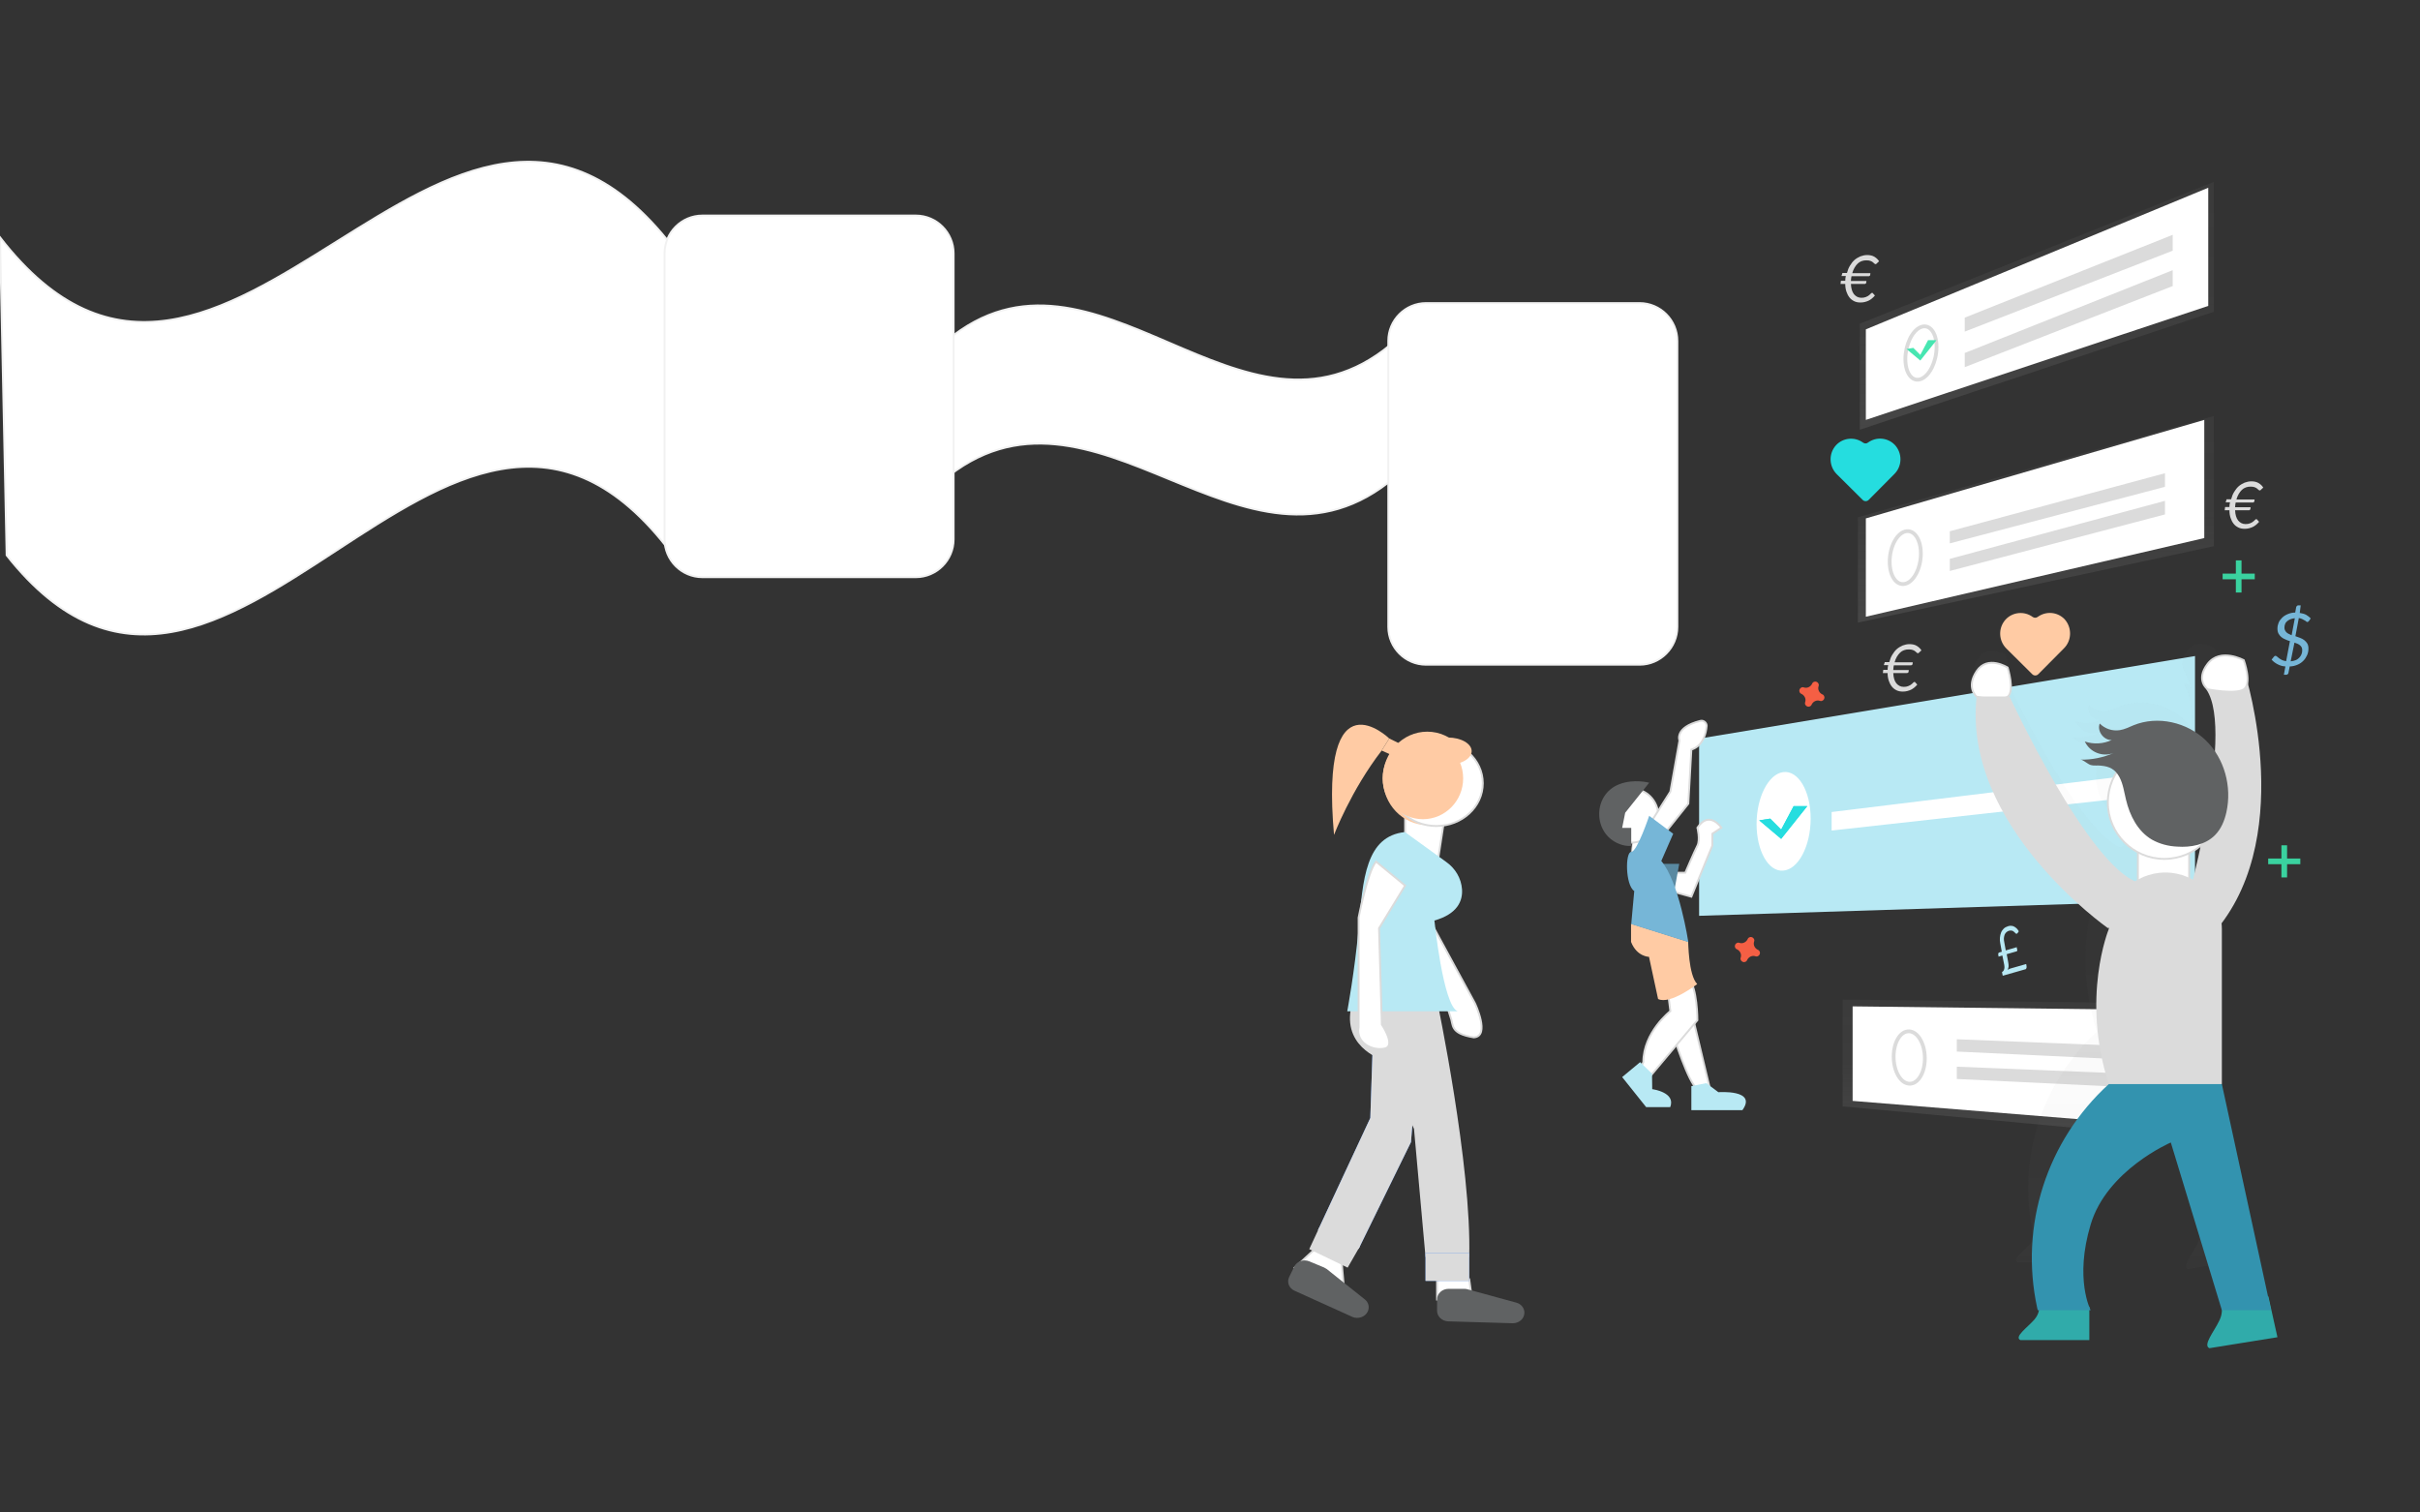 <svg version="1.1" id="Calque_1" xmlns="http://www.w3.org/2000/svg" x="0" y="0" viewBox="0 0 1280 800" xml:space="preserve"><rect x="0" y="0" width="1280" height="800" fill="#333333" stroke="none"/><style>.st0{fill:#25dddf}.st1{fill:#ffcba4}.st2{fill:#3ad29f}.st4{fill:#fff;stroke:#f1f1f1;stroke-miterlimit:10}.st5{fill:#b8e9f4}.st7{fill:#fff}.st8{fill:none;stroke:#dbdbdb;stroke-width:2;stroke-miterlimit:10}.st9{fill:#dbdbdb}.st13{fill:#fff;stroke:#dbdbdb;stroke-miterlimit:10}.st15{fill:#606263}.st16{fill:#76b6d7}.st18{opacity:.2}.st21{fill:#30abaa}.st23{fill:#4d8af0}</style><path class="st0" d="M985.4 234.1c-4.4-3.2-10.5-2.6-14.2 1.3-4.1 4.4-3.9 11.3.4 15.5l13.6 13.5c.9.9 2.3.9 3.2 0l13.5-13.6c4.3-4.2 4.4-11.1.3-15.5-3.8-3.9-9.8-4.4-14.2-1.2-.7.6-1.8.6-2.6 0z"/><path class="st1" d="M1075.1 326.3c-4.4-3.2-10.5-2.6-14.2 1.3-4.1 4.4-3.9 11.3.4 15.5l13.6 13.5c.9.9 2.3.9 3.2 0l13.5-13.6c4.3-4.2 4.4-11.1.4-15.5-3.8-3.9-9.8-4.4-14.2-1.2-.8.6-1.9.6-2.7 0z"/><path class="st2" d="M1206.7 447.1h3v17h-3z"/><path class="st2" d="M1199.7 454.1h17v3h-17zm-17.1-157.7h3v17h-3z"/><path class="st2" d="M1175.6 303.4h17v3h-17z"/><path d="M963.9 367.3c-1.7-.8-2.6-2.7-2-4.4 0-.1.1-.3.1-.4.1-1-.7-1.9-1.7-2-.6 0-1.2.2-1.6.7-.1.1-.1.2-.2.4-.8 1.7-2.7 2.6-4.4 2-.1 0-.3-.1-.4-.1-1-.1-1.9.7-2 1.7 0 .6.2 1.2.7 1.6.1.1.2.1.4.2 1.7.8 2.6 2.7 2 4.4 0 .1-.1.3-.1.4-.1 1 .7 1.9 1.7 2 .6 0 1.2-.2 1.6-.7.1-.1.1-.2.2-.4.8-1.7 2.7-2.6 4.4-2 .1 0 .3.1.4.1 1 .1 1.9-.7 2-1.7 0-.6-.2-1.2-.7-1.6-.1-.1-.2-.2-.4-.2zm-34.1 135.1c-1.7-.8-2.6-2.7-2-4.4 0-.1.1-.3.1-.4.1-1-.7-1.9-1.7-2-.6 0-1.2.2-1.6.7-.1.1-.1.2-.2.4-.8 1.7-2.7 2.6-4.4 2-.1 0-.3-.1-.4-.1-1-.1-1.9.7-2 1.7 0 .6.2 1.2.7 1.6.1.1.2.1.4.2 1.7.8 2.6 2.7 2 4.4 0 .1-.1.3-.1.4-.1 1 .7 1.9 1.7 2 .6 0 1.2-.2 1.6-.7.1-.1.1-.2.2-.4.8-1.7 2.7-2.6 4.4-2 .1 0 .3.1.4.1 1 .1 1.9-.7 2-1.7 0-.6-.2-1.2-.7-1.6-.2-.1-.3-.1-.4-.2z" fill="#f55f44"/><path class="st4" d="M352.2 288.8C236 141.7 119.7 440.8 3.5 293.7 2.3 237.6 1.2 181.6 0 125.5 118.5 278.8 237.1-23 355.7 130.4c-1.2 52.8-2.3 105.6-3.5 158.4zm383.4-106.6c-78.3 65.1-156.6-67.2-234.8-2.1l-2.4 74.4c79.9-67.9 159.7 65.7 239.6-2.2-.8-23.4-1.6-46.7-2.4-70.1z"/><path class="st4" d="M484.4 305.3H371.5c-11 0-20-9-20-20V134c0-11 9-20 20-20h112.9c11 0 20 9 20 20v151.3c0 11-9 20-20 20zm382.8 46.3H754.3c-11 0-20-9-20-20V180.3c0-11 9-20 20-20h112.9c11 0 20 9 20 20v151.3c0 11-9 20-20 20z"/><path class="st5" d="M898.7 390.7L1161 347v129.1l-262.3 8.3z"/><linearGradient id="SVGID_1_" gradientUnits="userSpaceOnUse" x1="1076.85" y1="607.3" x2="1076.85" y2="498" gradientTransform="translate(0 -278)"><stop offset="0" stop-color="gray" stop-opacity=".25"/><stop offset=".54" stop-color="gray" stop-opacity=".12"/><stop offset="1" stop-color="gray" stop-opacity=".1"/></linearGradient><path fill="url(#SVGID_1_)" d="M1171 220l-188.3 53.6v55.7l188.3-40.4z"/><path class="st7" d="M1165.9 222.1l-179 52.1v52l179-41.6z"/><path class="st8" d="M1016 292.8c0 7.7-3.7 14.9-8.3 16s-8.2-4.1-8.2-11.7 3.6-14.8 8.2-16 8.3 4 8.3 11.7z"/><path class="st9" d="M1145.1 257.5l-113.8 29.9V281l113.8-30.7zm0 14.6L1031.3 302v-6.4l113.8-30.7z"/><path class="st7" d="M957.7 433c0-14.7-6.6-25.7-14.6-24.6-7.8 1.1-14 13.4-14 27.5s6.2 25.2 14 24.6c8-.5 14.6-12.9 14.6-27.5zm168-11.1l-156.9 17.4v-9.8l156.9-19.2z"/><linearGradient id="SVGID_2_" gradientUnits="userSpaceOnUse" x1="1068.3" y1="880.5" x2="1068.3" y2="806.7" gradientTransform="translate(0 -278)"><stop offset="0" stop-color="gray" stop-opacity=".25"/><stop offset=".54" stop-color="gray" stop-opacity=".12"/><stop offset="1" stop-color="gray" stop-opacity=".1"/></linearGradient><path fill="url(#SVGID_2_)" d="M1160 530.9l-185.4-2.2v56.5l187.4 17.3z"/><path class="st7" d="M1158.9 534.4l-179-2.1v50l179 14.5z"/><path class="st8" d="M1018.1 559.8c0 7.7-3.7 13.7-8.3 13.4s-8.2-6.7-8.2-14.3 3.6-13.6 8.2-13.4 8.3 6.6 8.3 14.3z"/><path class="st9" d="M1145.1 561.4l-110.1-5.2v-6.5l110.1 4.4zm0 14.6l-110.1-5.3v-6.5l110.1 4.5z"/><linearGradient id="SVGID_3_" gradientUnits="userSpaceOnUse" x1="1077.35" y1="505.3" x2="1077.35" y2="374.2" gradientTransform="translate(0 -278)"><stop offset="0" stop-color="gray" stop-opacity=".25"/><stop offset=".54" stop-color="gray" stop-opacity=".12"/><stop offset="1" stop-color="gray" stop-opacity=".1"/></linearGradient><path fill="url(#SVGID_3_)" d="M1171 96.2l-187.3 75v56.1l187.3-62.4z"/><path class="st7" d="M1168 99.3l-181.1 74.9v47.9l181.1-60.3z"/><path class="st8" d="M1024.3 183.5c0 7.7-3.7 15.3-8.3 17s-8.2-3.1-8.2-10.6 3.6-15.1 8.2-16.9c4.5-1.8 8.3 2.8 8.3 10.5z"/><path class="st9" d="M1149.2 132.6l-110 42.8V168l110-43.8zm0 18.7l-110 42.9v-7.5l110-43.8z"/><linearGradient id="SVGID_4_" gradientUnits="userSpaceOnUse" x1="862.183" y1="73.793" x2="875.745" y2="73.793" gradientTransform="matrix(1 0 0 -1 0 522)"><stop offset="0" stop-color="gray" stop-opacity=".25"/><stop offset=".54" stop-color="gray" stop-opacity=".12"/><stop offset="1" stop-color="gray" stop-opacity=".1"/></linearGradient><path d="M864.3 441.1s-3.6 15.1 0 17.3l10.8-6.5-7.2-13.7-3.6 2.9z" fill="#fff" stroke="url(#SVGID_4_)" stroke-miterlimit="10"/><path class="st13" d="M904.1 574.5l-9.5-39.7-9.5 12.7s7.9 25.4 12.7 28.6l6.3-1.6zm6.4-136.7s-6.4-9.5-12.7 0c0 0 1.6 6.4 0 9.5s-6.4 14.3-6.4 14.3h-14.3v7.9l17.5 4.8 11.1-27V441l4.8-3.2z"/><path fill="#5989a1" d="M888.2 456.9l-3.2 17.5-12.7-3.2v-14.3z"/><circle class="st13" cx="862.8" cy="431.4" r="14.3"/><path class="st15" d="M859.6 429.9l12.7-15.9s-8.1-2.2-15.8.8c-14.2 5.4-14.2 26.1 0 31.6 2 .8 4.1 1.2 6.3 1v-9.5H858l1.6-8z"/><path class="st13" d="M894.6 396.5l-1.6 28.6-12.7 15.9-7.9-4.8 11.1-17.5 4.8-27s-2.8-6.9 11-10.4c1.4-.4 2.9.5 3.3 1.9.1.3.1.6.1.8-.4 4.1-1.8 10.4-8.1 12.5zm-12.7 125.6l1.6 12.7s-14.3 11.1-14.3 27l-1.6 3.2 4.8 4.8 25.4-30.2s0-17.5-4.8-22.3l-11.1 4.8z"/><path class="st5" d="M873.8 567.9l.1 8.2s12.7 1.6 9.5 9.5h-12.7L858 569.7l9.5-7.9 6.3 6.1zm28.7 5l6.4 4.8s20.7-1.6 12.7 9.5h-27v-12.7l7.9-1.6z"/><path class="st1" d="M897.7 520.5s-14.3 11.1-20.7 7.9l-4.8-22.3s-6.4 0-9.5-7.9v-9.6l30.2 9.5c.1.1.1 17.6 4.8 22.4z"/><path class="st16" d="M885 441l-12.7-9.5s-6.4 19.1-9.5 19.1c-3.2 0-3.2 17.5 1.6 20.7l-1.6 17.5 30.2 9.5s-4.8-31.8-14.3-42.9L885 441z"/><path fill="#47e6b1" d="M1008.4 184.6l3.6-.6 3.7 3.7 4.1-7.8h4.5l-8.6 10.8z"/><path class="st0" d="M930.5 433.9l5.8-.9 5.8 5.8 6.6-12.4h7.2l-13.8 17.3z"/><path class="st0" d="M930.5 433.9l5.8-.9 5.8 5.8 6.6-12.4h7.2l-13.8 17.3z"/><g class="st18"><linearGradient id="SVGID_5_" gradientUnits="userSpaceOnUse" x1="1352.771" y1="716.31" x2="1352.771" y2="715.82" gradientTransform="translate(-178 -366.36)"><stop offset="0" stop-color="gray" stop-opacity=".25"/><stop offset=".54" stop-color="gray" stop-opacity=".12"/><stop offset="1" stop-color="gray" stop-opacity=".1"/></linearGradient><path d="M1174.4 349.5l.1.4c1.5-.7-.1-.4-.1-.4z" fill="url(#SVGID_5_)"/></g><g class="st18"><linearGradient id="SVGID_6_" gradientUnits="userSpaceOnUse" x1="1294.944" y1="1037.66" x2="1294.944" y2="706.79" gradientTransform="translate(-178 -366.36)"><stop offset="0" stop-color="gray" stop-opacity=".25"/><stop offset=".54" stop-color="gray" stop-opacity=".12"/><stop offset="1" stop-color="gray" stop-opacity=".1"/></linearGradient><path d="M1158.6 671l31.2-5-4.3-19.1-.1-.3h-.1l-22.1-101.5v-74c0-.9-.1-1.9-.2-2.8 33-43.8 13.3-112.4 11.5-118.4-.3.2-.9.4-1.6.7-.2-2.7-.7-5.3-1.5-7.9 0 0-9.6-6.1-14.8 1.7-4.5 6.8-1.2 11-.2 12l-.6.2c1.5 2.3 2.5 4.9 3 7.5-.3-.7-.6-1.3-1-1.9-1.2-.2-2-.4-2-.4l-.2-.2-.6.2c3.3 4.8 4.5 13.3 4.3 23.5-1.1-1.6-2.4-3.1-3.8-4.4-6.1-5.8-14-9.1-22.4-9.3h-1.6c-.9 0-1.7.1-2.6.2l-.6.1-1.1.1c-.4.1-.8.2-1.2.2l-.9.2c-.5.1-1 .3-1.5.4l-.6.2c-.7.2-1.3.4-1.9.7-2.1 1-4.3 1.8-6.6 2.4-.3 0-.6.1-.9.1-2.6.2-5.1-.5-7.2-2-.2-.2-.5-.4-.7-.5-.3-.2-.5-.5-.8-.7-.3.7-.4 1.4-.3 2.1.1 1.7.9 3.3 2.2 4.3.4.3.8.6 1.2.8.6.3 1.3.5 2 .6h.7l-.2.1c-.4.2-.9.4-1.3.6h-.1c-.5.2-1 .3-1.5.5h-.1c-2.5.6-5.1.7-7.7.1l-.8-.2c-.4-.1-.8-.2-1.2-.4.1.3.3.6.4.8l.2.3c.1.2.2.4.3.5l.2.3c.1.2.2.3.4.5l.2.2.5.5.2.2c.2.2.5.4.7.6l.2.2.5.4.3.2.5.3.4.2.5.2.4.2.5.2.7.2.5.1.5.1.4.1h2.3c1-.1 2-.3 2.9-.7-.6.3-1.2.5-1.8.7l-.9.3-.9.3-.9.3-.9.3-.9.2-1 .2-.9.2-1 .2-.8.1-1.1.1-.8.1-1.2.1h-2.6c.7 0 1.8.8 2.9 1.5.5.4 1.1.7 1.8 1 .3.1.6.1.9.2h.2l.6.1h2.6c.3 0 .6 0 .8.1 1.8.2 3.5.7 5 1.6.8.5 1.5 1.1 2.1 1.9-.3.4-.5.9-.8 1.3s-.4.8-.6 1.2c-.4.8-.7 1.6-1 2.4-1.1 3-1.6 6.1-1.6 9.3 0 .6 0 1.2.1 1.7v.5c0 .5.1.9.2 1.4v.3c.1.6.2 1.1.3 1.7l.1.3c.1.5.2.9.3 1.3l.1.4c.3 1.1.7 2.1 1.2 3.2l.1.3c.2.5.4.9.7 1.4l.1.1.9 1.5.1.1c.3.5.6.9.9 1.3l.1.2c.7.9 1.4 1.8 2.2 2.7l.1.1c2.1 2.2 4.5 4 7.2 5.4-.1.4-.2.8-.2 1.2 0 .4-.1.9-.1 1.3v10.1c-.6.3-1.1.6-1.7 1-24-10.9-59.7-88.1-59.7-88.1h-.9c3.5-2.6 0-13.9 0-13.9-2-1.2-4.3-2-6.7-2.2h-2.3l-.3.1h-.2l-.4.1-.1.2-.6.2-.5.2-.2.1-.4.2-.2.1-.3.2-.2.2-.3.3-.2.2-.3.3-.2.2-.3.4-.2.2c-.2.2-.3.4-.5.7-5.2 7.8 0 12.2 0 12.2-.3 3-.5 6-.5 9.1-.4 56.4 59.9 100.1 63 102.3-1.4 3.5-12.6 34.7.1 73.7 0 .1.1.2.2.3-29.5 27.1-42.4 67.8-33.9 106.9l.2 1.2h.6c-.1.3-.1.5-.2.8-.1.5-.3.9-.6 1.3-.4.7-.8 1.4-1.4 2l-.1.1c-.6.7-1.3 1.4-2 2.1l-.8.7c-3 2.9-6.1 5.7-3.8 6.9h32.9v-14.3h.6s-.2-.5-.6-1.3v-.3h-.1c-1.7-4.5-5.7-18.2.7-39.3 7.8-26.1 38.3-39.2 38.3-39.2l.6 1.8-.1.1 23.8 78.5c0 .3 0 .6-.1.9-.1.7-.3 1.5-.5 2.2-.2.5-.4 1.1-.7 1.6-1.5 3-4 6.6-5.1 9.3-.2.4-.3.7-.4 1.1-.1.4-.2.9-.1 1.3.1.6.4 1.1 1 1.3l.4-.1.8-.2zm-9.2-223.4l-1.8-.9v-9.5c0-.7-.1-1.4-.2-2.2 2.1-1 4-2.2 5.8-3.7-1.4 5.9-2.7 11.5-3.8 16.3z" fill="url(#SVGID_6_)"/></g><path class="st13" d="M1045.5 368.5s-5.8-4.8 0-13.5 16.4-1.9 16.4-1.9 3.9 12.5 0 15.4c-3.9 2.8-16.4 0-16.4 0z"/><path id="a3c32856-4a80-4c98-bc66-0983250df946" class="st21" d="M1105.1 691.2h-26.6s.6 3.2-2.5 6.8c-3.6 4.1-10.8 9.1-7.4 10.8h36.5v-17.6z"/><path id="d5cddcd9-79b8-465c-ad2b-bd849a7889d8" class="st21" d="M1199.8 685.7l-24.9 4.1c.7 3 .3 6.1-1.1 8.8-2.7 5.7-8.8 12.9-5.2 14.5l36-5.8-4.8-21.6z"/><path class="st9" d="M1187.6 356.7s28.5 89.7-19.2 139.5l-13.8-10.5s28.2-98 12.4-121c27.8-9.4 20.6-8 20.6-8z"/><path class="st13" d="M1167.7 364.6s-6.7-4.8 0-13.5 19.1-1.9 19.1-1.9 4.5 12.5 0 15.4c-4.5 2.9-19.1 0-19.1 0zm-25.2 75.7h3.7c6.4 0 11.7 5.2 11.7 11.7v16.7c0 6.4-5.2 11.7-11.7 11.7h-3.7c-6.4 0-11.7-5.2-11.7-11.7V452c0-6.5 5.2-11.7 11.7-11.7z"/><circle class="st13" cx="1144.8" cy="424.4" r="29.9"/><path class="st9" d="M1175.2 573.4s-57.7 6.5-59.8 0c-14.9-45.8 0-82 0-82 0-16.5 13.4-29.9 29.9-29.9s29.9 13.4 29.9 29.9v82z"/><path d="M1175.2 573.4l26 119.6h-26l-27-88.7s-33.8 14.5-42.4 43.4c-8.7 28.9 0 45.3 0 45.3h-28l-.3-1.3c-9.4-43.4 5.1-88.4 37.9-118.3" fill="#3393af"/><path class="st9" d="M1114.9 490.9s-77.1-54-69.4-122.5h17.4s41.5 89.7 68 98.4-16 24.1-16 24.1z"/><path class="st15" d="M1121 411c2 3.7 2.5 8 3.5 12 2 8.4 6.2 16.7 13.7 21.1 4.1 2.3 8.7 3.5 13.4 3.7 7.1.5 14.8-.9 19.9-6 3.3-3.3 5.1-7.7 6.1-12.2 3-13.5-1-28.4-10.9-38s-25.4-13.2-38.2-8c-2.4 1-4.7 2.2-7.3 2.6-3.9.6-7.8-.7-10.6-3.5-1.6 4 2.2 9 6.4 8.7-4.5 2.1-9.6 2.4-14.3.8 2.7 5.7 9.3 8.3 15.2 6.1-5.5 2.4-11.4 3.6-17.4 3.5 1.2 0 3.7 2.3 5.2 2.8 2.1.6 3.8.1 5.7.4 4.4.4 7.4 1.9 9.6 6z"/><path class="st13" d="M743.2 447.3l17.3 8.2 4.3-28h-21.6z"/><ellipse class="st1" cx="754.9" cy="411.7" rx="23.5" ry="24.7"/><path class="st13" d="M760.1 674.7v12.7h18.5l-1.5-10.8zm-50.7-9.9l1.5 17h-1c-7.3 0-14.3-2.5-19.7-6.9l-5.4-4.4 13.8-12.7 10.8 7z"/><path class="st23" d="M747.8 585.7l-1.5 18.4-27.7 56.5-21.5-9.9 27.7-59.4 1.5-45.2h24.6z"/><path class="st9" d="M747.8 585.7l-1.5 18.4-27.7 56.5-21.5-9.9 27.7-59.4 1.5-45.2h24.6z"/><path class="st13" d="M754 482.6l26.1 48s8.4 17.6-.6 18.1c-12.9-2.1-10.6-6.7-12.3-10.8l-16.3-51.1 3.1-4.2z"/><ellipse class="st13" cx="759.7" cy="414.3" rx="24.6" ry="22.6"/><path class="st9" d="M760.1 529.2s18.4 87.6 17 135.7H754l-6.1-67.8-17-36.7s-23-7.1-15.3-31.1h44.5v-.1z"/><path class="st23" d="M754 662.8h23.1v14.7H754z"/><path class="st9" d="M754 662.8h23.1v14.7H754zm-34.7-3.6l-6.5 11.3-20.3-9.8 5.4-11.6z"/><path class="st15" d="M776.4 682l25.6 7c2.6.7 4.3 2.9 4.3 5.3 0 3.1-2.7 5.6-6.1 5.6h-.2l-34-1c-3.3-.1-5.9-2.6-5.9-5.6v-6c0-3.1 2.7-5.6 6.1-5.6h8.4c.6 0 1.2.1 1.8.3z"/><path class="st5" d="M743.1 440.1l21.7 15.7c5 3.5 8.1 8.8 8.5 14.6.4 6-2.3 13-14.6 16.5 0 0 4.6 45.2 12.3 48h-58.4s3.9-20.9 6-43.8c2.2-26.5 3.9-48.8 24.5-51z"/><path class="st13" d="M743.2 468.4L729.4 491l1.5 50.9s7.7 11.3 1.5 12.7-15.4-2.8-13.8-11.3v-57.9s4.6-24 9.2-29.7l15.4 12.7z"/><path class="st15" d="M701.7 671.2l20.2 16.1c2 1.6 2.6 4.2 1.5 6.5-1.4 2.8-5 4-8 2.8-.1 0-.1-.1-.2-.1l-30.5-13.8c-2.9-1.3-4.2-4.5-2.8-7.3l2.7-5.5c1.4-2.8 4.9-4 8-2.7l7.7 3.2c.4.2.9.5 1.4.8z"/><path class="st1" d="M730.8 397l5.6 2.5 3.9-6.2-5.5-2.7z"/><path class="st1" d="M734.8 390.6s-36.9-35.7-29.2 51c0 0 8.9-23.5 25.2-44.6l4-6.4z"/><ellipse class="st1" cx="752.6" cy="411.7" rx="21.3" ry="21.6"/><ellipse class="st1" cx="765.8" cy="397.3" rx="12.6" ry="7.2"/><path class="st16" d="M1216.4 324.2c1.3.2 2.5.5 3.4 1s1.7 1.2 2.4 1.9l-.9 1.3c-.3.4-.6.6-.9.6-.2 0-.4-.1-.6-.3-.2-.2-.5-.4-.9-.6s-.8-.4-1.3-.7c-.5-.2-1-.4-1.7-.5l-1.8 9.6c.8.3 1.7.6 2.5.9s1.6.7 2.2 1.2 1.2 1.1 1.6 1.8c.4.7.6 1.6.6 2.6 0 1.2-.2 2.4-.7 3.5s-1.1 2.1-2 3-1.9 1.6-3.1 2.1-2.6.9-4.1.9l-.7 3.5c0 .2-.1.4-.4.6-.2.2-.4.3-.7.3h-1.3l.8-4.4c-1.6-.1-2.9-.5-4.2-1.2-1.2-.6-2.2-1.4-3.1-2.4l1.2-1.5.4-.4c.2-.1.3-.1.5-.1s.5.1.8.4c.3.2.6.5 1.1.9.4.3.9.6 1.5.9s1.4.5 2.2.6l2-10.6c-.8-.2-1.6-.5-2.4-.9-.8-.3-1.5-.7-2.1-1.2s-1.1-1.1-1.5-1.8c-.4-.7-.6-1.6-.6-2.7s.2-2.1.6-3.1 1.1-1.9 1.9-2.7c.8-.8 1.8-1.4 3-1.9s2.5-.8 3.9-.8l.5-2.8c0-.2.2-.5.4-.7.2-.2.4-.3.7-.3h1.3l-.5 4zm-2.6 2.8c-.9.1-1.8.3-2.5.6s-1.3.7-1.7 1.1c-.5.4-.8.9-1 1.5s-.3 1.1-.3 1.8c0 .5.1 1 .3 1.4.2.4.5.8.8 1.1.3.3.8.6 1.2.8.5.2 1 .5 1.5.7l1.7-9zm-2.2 22.8c1-.1 1.8-.3 2.6-.6s1.4-.8 1.9-1.3.9-1.1 1.2-1.8c.3-.7.4-1.4.4-2.2 0-.6-.1-1.1-.3-1.5-.2-.4-.5-.8-.9-1.1-.4-.3-.8-.6-1.3-.8-.5-.2-1.1-.4-1.6-.6l-2 9.9z"/><path class="st5" d="M1067 502.8c-.1.2-.2.3-.4.4l-5.2 1.5.8 4.3c.2.8.2 1.6.2 2.2-.1.6-.2 1.2-.5 1.8.2-.1.5-.3.7-.4.2-.1.5-.2.7-.3l8.4-2.4.2 1.2v.5c0 .2 0 .3-.1.5-.1.1-.1.3-.2.4-.1.1-.2.2-.4.2l-11.9 3.4-.4-1.9c.3-.2.5-.4.7-.6.2-.2.3-.5.4-.8s.2-.7.2-1c0-.4 0-.8-.1-1.4l-1-5-2 .6-.2-1.2c0-.2 0-.4.1-.6s.2-.3.4-.4l1.4-.4-.8-4.4c-.2-1-.3-2.1-.2-3 .1-1 .3-1.9.6-2.7.3-.8.8-1.5 1.4-2.1s1.4-1 2.3-1.3c.7-.2 1.3-.3 1.9-.2.6.1 1.1.2 1.5.5.5.3.9.6 1.3 1s.7.9 1 1.4l-.7 1c-.2.2-.4.3-.5.3-.2 0-.4-.1-.6-.3-.2-.3-.5-.5-.7-.7s-.5-.4-.7-.5c-.3-.1-.5-.2-.9-.2-.3 0-.7 0-1.1.1-.5.2-1 .4-1.4.8s-.7.8-.9 1.3c-.2.5-.3 1.1-.4 1.8 0 .7 0 1.4.2 2.1l.8 4.4 5.8-1.7.2 1.2c.2.2.1.4.1.6z"/><path class="st9" d="M996.9 350.2h2.4c.4-1.5.9-2.8 1.6-3.9.7-1.2 1.5-2.2 2.4-3s2-1.4 3.1-1.9c1.1-.4 2.3-.7 3.6-.7 1.5 0 2.8.3 3.8.9s1.9 1.4 2.5 2.4l-1.2 1.1-.3.3c-.1.1-.2.1-.4.1s-.4-.1-.6-.3c-.2-.2-.5-.5-.8-.7-.3-.3-.8-.5-1.3-.7s-1.2-.3-2.1-.3-1.7.1-2.5.4-1.5.7-2.1 1.3c-.6.6-1.2 1.3-1.7 2.2-.5.9-.9 1.8-1.2 2.9h9.6l-.1.9c0 .2-.1.4-.3.5-.2.2-.4.2-.7.2h-8.9c-.1.4-.1.8-.2 1.2 0 .4-.1.8-.1 1.3h8.2l-.1.9c0 .2-.1.4-.3.5-.2.2-.4.2-.7.2h-7.1c.1 2.3.6 4.1 1.6 5.4 1 1.2 2.3 1.9 3.9 1.9.9 0 1.7-.1 2.4-.4.6-.3 1.2-.5 1.6-.9.4-.3.8-.6 1-.9.3-.3.5-.4.7-.4h.2c.1 0 .1.1.2.2l1.1 1.2c-1 1.2-2.1 2.1-3.3 2.7-1.3.6-2.7 1-4.3 1-1.3 0-2.4-.2-3.4-.7s-1.8-1.1-2.5-2-1.2-1.9-1.6-3.1-.6-2.5-.6-4h-2.5l.2-1.7h2.3c0-.8.1-1.7.3-2.5h-2.3l.5-1.6zm-22.4-205.8h2.4c.4-1.5.9-2.8 1.6-3.9.7-1.2 1.5-2.2 2.4-3s2-1.4 3.1-1.9c1.1-.4 2.3-.7 3.6-.7 1.5 0 2.8.3 3.8.9 1 .6 1.9 1.4 2.5 2.4l-1.2 1.1-.3.3c-.1.1-.2.1-.4.1s-.4-.1-.6-.3-.5-.5-.8-.7c-.3-.3-.8-.5-1.3-.7s-1.2-.3-2.1-.3c-.9 0-1.7.1-2.5.4-.8.3-1.5.7-2.1 1.3s-1.2 1.3-1.7 2.2-.9 1.8-1.2 2.9h9.6l-.1.9c0 .2-.1.4-.3.5-.2.2-.4.2-.7.2h-8.9c-.1.4-.1.8-.2 1.2 0 .4-.1.8-.1 1.3h8.2l-.1.9c0 .2-.1.4-.3.5-.2.2-.4.2-.7.2H979c.1 2.3.6 4.1 1.6 5.4 1 1.2 2.3 1.9 3.9 1.9.9 0 1.7-.1 2.4-.4.6-.3 1.2-.5 1.6-.9.4-.3.8-.6 1-.9.3-.3.5-.4.7-.4h.2c.1 0 .1.1.2.2l1.1 1.2c-1 1.2-2.1 2.1-3.3 2.7-1.3.6-2.7 1-4.3 1-1.3 0-2.4-.2-3.4-.7s-1.8-1.1-2.5-2-1.2-1.9-1.6-3.1c-.4-1.2-.6-2.5-.6-4h-2.5l.2-1.7h2.3c0-.8.1-1.7.3-2.5H974l.5-1.6zm203.2 119.7h2.4c.4-1.5.9-2.8 1.6-3.9.7-1.2 1.5-2.2 2.4-3s2-1.4 3.1-1.9c1.1-.4 2.3-.7 3.6-.7 1.5 0 2.8.3 3.8.9s1.9 1.4 2.5 2.4l-1.2 1.1-.3.3c-.1.1-.2.1-.4.1s-.4-.1-.6-.3c-.2-.2-.5-.5-.8-.7-.3-.3-.8-.5-1.3-.7s-1.2-.3-2.1-.3-1.7.1-2.5.4-1.5.7-2.1 1.3c-.6.6-1.2 1.3-1.7 2.2-.5.9-.9 1.8-1.2 2.9h9.6l-.1.9c0 .2-.1.4-.3.5-.2.2-.4.2-.7.2h-8.9c-.1.4-.1.8-.2 1.2 0 .4-.1.8-.1 1.3h8.2l-.1.9c0 .2-.1.4-.3.5-.2.2-.4.2-.7.2h-7.1c.1 2.3.6 4.1 1.6 5.4 1 1.2 2.3 1.9 3.9 1.9.9 0 1.7-.1 2.4-.4.6-.3 1.2-.5 1.6-.9.4-.3.8-.6 1-.9.3-.3.5-.4.7-.4h.2c.1 0 .1.1.2.2l1.1 1.2c-1 1.2-2.1 2.1-3.3 2.7-1.3.6-2.7 1-4.3 1-1.3 0-2.4-.2-3.4-.7s-1.8-1.1-2.5-2-1.2-1.9-1.6-3.1-.6-2.5-.6-4h-2.5l.2-1.7h2.3c0-.8.1-1.7.3-2.5h-2.3l.5-1.6z"/></svg>